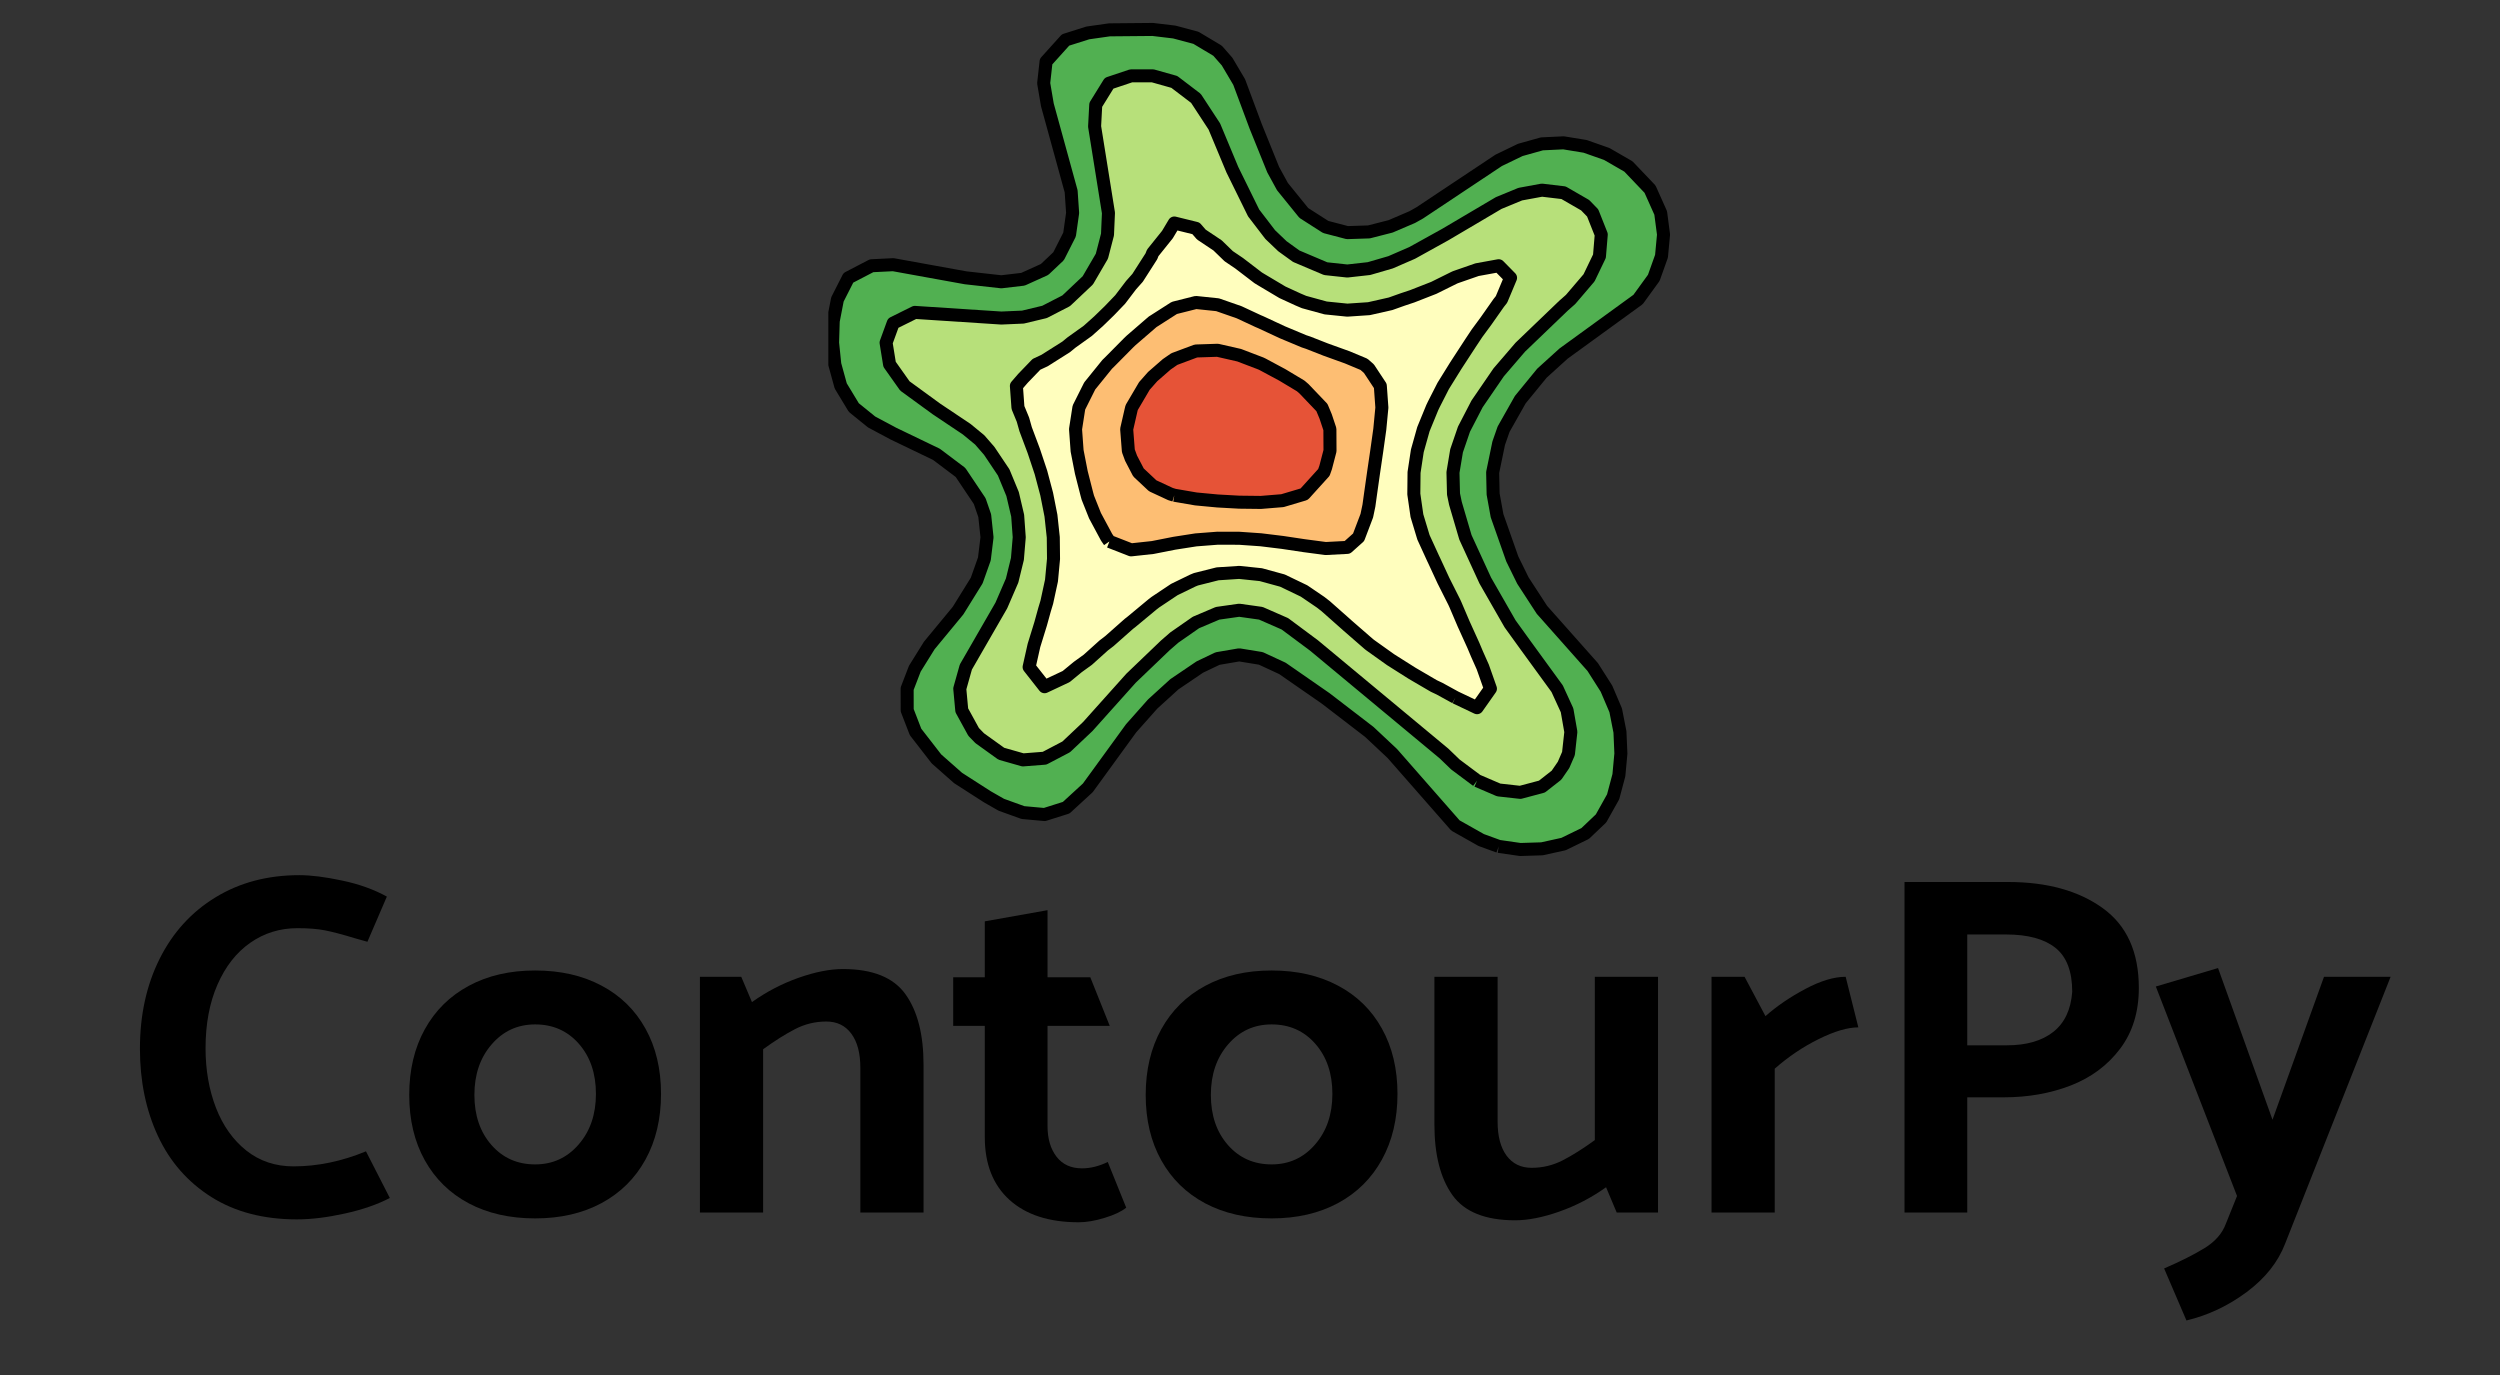 <?xml version="1.0" encoding="utf-8" standalone="no"?>
<!DOCTYPE svg PUBLIC "-//W3C//DTD SVG 1.1//EN"
  "http://www.w3.org/Graphics/SVG/1.1/DTD/svg11.dtd">
<!-- Created with matplotlib (https://matplotlib.org/) -->
<svg height="79.2pt" version="1.1" viewBox="0 0 144 79.2" width="144pt" xmlns="http://www.w3.org/2000/svg" xmlns:xlink="http://www.w3.org/1999/xlink">
 <rect x="0" y="0" width="144" height="79.2" fill="#333333" stroke="none"/>
 <defs>
  <style type="text/css">*{stroke-linecap:butt;stroke-linejoin:round;}</style>
 </defs>
 <g id="figure_1">
  <g id="patch_1">
   <path d="M 0 79.2 
L 144 79.2 
L 144 0 
L 0 0 
z
" style="fill:none;"/>
  </g>
  <g id="axes_1">
   <g id="PathCollection_1">
    <path clip-path="url(#pcf7bb5934c)" d="M 86.324 48.752 
L 87.569 48.931 
L 88.815 48.892 
L 90.06 48.617 
L 90.581 48.386 
L 91.306 48.01 
L 92.22 47.141 
L 92.551 46.63 
L 92.917 45.895 
L 93.248 44.65 
L 93.363 43.404 
L 93.309 42.159 
L 93.064 40.913 
L 92.551 39.713 
L 92.533 39.668 
L 91.741 38.422 
L 91.306 37.952 
L 90.64 37.177 
L 90.06 36.591 
L 89.487 35.931 
L 88.815 35.126 
L 88.496 34.686 
L 87.719 33.44 
L 87.569 33.152 
L 87.107 32.194 
L 86.611 30.949 
L 86.324 30.008 
L 86.23 29.703 
L 86.004 28.458 
L 85.977 27.212 
L 86.175 25.967 
L 86.324 25.532 
L 86.607 24.721 
L 87.258 23.476 
L 87.569 23.019 
L 88.157 22.23 
L 88.815 21.496 
L 89.352 20.985 
L 90.06 20.367 
L 90.928 19.739 
L 91.306 19.453 
L 92.551 18.631 
L 92.785 18.494 
L 93.797 17.706 
L 94.356 17.248 
L 95.042 16.32 
L 95.259 16.002 
L 95.703 14.757 
L 95.819 13.511 
L 95.656 12.266 
L 95.135 11.02 
L 95.042 10.895 
L 94.048 9.775 
L 93.797 9.589 
L 92.551 8.87 
L 91.605 8.529 
L 91.306 8.431 
L 90.06 8.227 
L 88.815 8.286 
L 87.98 8.529 
L 87.569 8.635 
L 86.324 9.236 
L 85.539 9.775 
L 85.078 10.062 
L 83.833 10.955 
L 83.743 11.02 
L 82.587 11.789 
L 81.77 12.266 
L 81.342 12.506 
L 80.096 13.039 
L 78.85 13.358 
L 77.605 13.399 
L 76.359 13.073 
L 75.114 12.28 
L 75.099 12.266 
L 74.048 11.02 
L 73.868 10.746 
L 73.337 9.775 
L 72.795 8.529 
L 72.623 8.065 
L 72.33 7.284 
L 71.888 6.038 
L 71.406 4.793 
L 71.377 4.726 
L 70.68 3.547 
L 70.132 2.922 
L 69.154 2.302 
L 68.886 2.177 
L 67.641 1.845 
L 66.395 1.696 
L 65.15 1.659 
L 63.904 1.719 
L 62.658 1.896 
L 61.413 2.282 
L 61.376 2.302 
L 60.254 3.547 
L 60.167 4.187 
L 60.116 4.793 
L 60.167 5.083 
L 60.328 6.038 
L 60.688 7.284 
L 61.079 8.529 
L 61.413 9.699 
L 61.435 9.775 
L 61.698 11.02 
L 61.783 12.266 
L 61.607 13.511 
L 61.413 13.977 
L 60.976 14.757 
L 60.167 15.522 
L 59.148 16.002 
L 58.922 16.085 
L 57.676 16.231 
L 56.431 16.148 
L 55.623 16.002 
L 55.185 15.928 
L 53.94 15.662 
L 52.694 15.409 
L 51.449 15.246 
L 50.203 15.307 
L 48.958 15.906 
L 48.867 16.002 
L 48.235 17.248 
L 47.994 18.494 
L 47.956 19.739 
L 48.084 20.985 
L 48.426 22.23 
L 48.958 23.18 
L 49.18 23.476 
L 50.203 24.305 
L 50.907 24.721 
L 51.449 24.971 
L 52.694 25.527 
L 53.553 25.967 
L 53.94 26.17 
L 55.185 27.074 
L 55.324 27.212 
L 56.255 28.458 
L 56.431 28.863 
L 56.72 29.703 
L 56.852 30.949 
L 56.7 32.194 
L 56.431 32.998 
L 56.258 33.44 
L 55.525 34.686 
L 55.185 35.17 
L 54.554 35.931 
L 53.94 36.723 
L 53.528 37.177 
L 52.725 38.422 
L 52.694 38.516 
L 52.251 39.668 
L 52.254 40.913 
L 52.694 42.045 
L 52.735 42.159 
L 53.62 43.404 
L 53.94 43.713 
L 54.979 44.65 
L 55.185 44.812 
L 56.431 45.665 
L 56.872 45.895 
L 57.676 46.355 
L 58.922 46.804 
L 60.167 46.917 
L 61.413 46.523 
L 62.094 45.895 
L 62.658 45.381 
L 63.164 44.65 
L 63.904 43.656 
L 64.063 43.404 
L 64.979 42.159 
L 65.15 41.952 
L 66.052 40.913 
L 66.395 40.55 
L 67.36 39.668 
L 67.641 39.416 
L 68.886 38.526 
L 69.108 38.422 
L 70.132 37.933 
L 71.377 37.72 
L 72.623 37.923 
L 73.697 38.422 
L 73.868 38.5 
L 75.114 39.32 
L 75.574 39.668 
L 76.359 40.228 
L 77.278 40.913 
L 77.605 41.159 
L 78.85 42.14 
L 78.873 42.159 
L 80.096 43.304 
L 80.199 43.404 
L 81.285 44.65 
L 81.342 44.729 
L 82.283 45.895 
L 82.587 46.304 
L 83.424 47.141 
L 83.833 47.548 
L 85.078 48.306 
L 85.319 48.386 
z
M 84.647 44.65 
L 83.833 44.036 
L 83.177 43.404 
L 82.587 42.866 
L 81.857 42.159 
L 81.342 41.715 
L 80.384 40.913 
L 80.096 40.693 
L 78.85 39.75 
L 78.743 39.668 
L 77.605 38.776 
L 77.162 38.422 
L 76.359 37.733 
L 75.684 37.177 
L 75.114 36.694 
L 74.009 35.931 
L 73.868 35.84 
L 72.623 35.324 
L 71.377 35.149 
L 70.132 35.326 
L 68.886 35.855 
L 68.769 35.931 
L 67.641 36.722 
L 67.118 37.177 
L 66.395 37.819 
L 65.782 38.422 
L 65.15 39.063 
L 64.578 39.668 
L 63.904 40.43 
L 63.46 40.913 
L 62.658 41.845 
L 62.328 42.159 
L 61.413 43.02 
L 60.703 43.404 
L 60.167 43.673 
L 58.922 43.77 
L 57.676 43.415 
L 57.658 43.404 
L 56.431 42.52 
L 56.081 42.159 
L 55.398 40.913 
L 55.283 39.668 
L 55.633 38.422 
L 56.292 37.177 
L 56.431 36.97 
L 57.08 35.931 
L 57.676 34.877 
L 57.777 34.686 
L 58.298 33.44 
L 58.603 32.194 
L 58.708 30.949 
L 58.618 29.703 
L 58.326 28.458 
L 57.812 27.212 
L 57.676 26.965 
L 56.978 25.967 
L 56.431 25.338 
L 55.681 24.721 
L 55.185 24.32 
L 53.94 23.556 
L 53.796 23.476 
L 52.694 22.684 
L 52.12 22.23 
L 51.449 21.33 
L 51.239 20.985 
L 51.038 19.739 
L 51.449 18.612 
L 51.537 18.494 
L 52.694 17.994 
L 53.94 17.936 
L 55.185 18.063 
L 56.431 18.223 
L 57.676 18.319 
L 58.922 18.265 
L 60.167 17.966 
L 61.413 17.324 
L 61.511 17.248 
L 62.658 16.148 
L 62.778 16.002 
L 63.469 14.757 
L 63.792 13.511 
L 63.847 12.266 
L 63.725 11.02 
L 63.5 9.775 
L 63.241 8.529 
L 63.049 7.284 
L 63.115 6.038 
L 63.885 4.793 
L 63.904 4.779 
L 65.15 4.369 
L 66.395 4.367 
L 67.641 4.718 
L 67.765 4.793 
L 68.886 5.666 
L 69.18 6.038 
L 69.945 7.284 
L 70.132 7.646 
L 70.49 8.529 
L 70.984 9.775 
L 71.377 10.641 
L 71.54 11.02 
L 72.209 12.266 
L 72.623 12.836 
L 73.163 13.511 
L 73.868 14.184 
L 74.662 14.757 
L 75.114 15.025 
L 76.359 15.476 
L 77.605 15.61 
L 78.85 15.471 
L 80.096 15.109 
L 80.895 14.757 
L 81.342 14.567 
L 82.587 13.911 
L 83.247 13.511 
L 83.833 13.158 
L 85.078 12.382 
L 85.287 12.266 
L 86.324 11.695 
L 87.569 11.182 
L 88.438 11.02 
L 88.815 10.953 
L 89.486 11.02 
L 90.06 11.101 
L 91.306 11.82 
L 91.738 12.266 
L 92.232 13.511 
L 92.129 14.757 
L 91.53 16.002 
L 91.306 16.264 
L 90.466 17.248 
L 90.06 17.607 
L 89.133 18.494 
L 88.815 18.769 
L 87.826 19.739 
L 87.569 19.998 
L 86.692 20.985 
L 86.324 21.448 
L 85.736 22.23 
L 85.078 23.267 
L 84.948 23.476 
L 84.325 24.721 
L 83.898 25.967 
L 83.833 26.357 
L 83.691 27.212 
L 83.722 28.458 
L 83.833 28.993 
L 83.979 29.703 
L 84.408 30.949 
L 84.953 32.194 
L 85.078 32.446 
L 85.552 33.44 
L 86.218 34.686 
L 86.324 34.866 
L 86.98 35.931 
L 87.569 36.772 
L 87.879 37.177 
L 88.815 38.379 
L 88.85 38.422 
L 89.692 39.668 
L 90.06 40.455 
L 90.263 40.913 
L 90.481 42.159 
L 90.344 43.404 
L 90.06 44.06 
L 89.655 44.65 
L 88.815 45.308 
L 87.569 45.64 
L 86.324 45.501 
L 85.078 44.966 
z
" style="fill:#51b051;"/>
   </g>
   <g id="PathCollection_2">
    <path clip-path="url(#pcf7bb5934c)" d="M 85.078 44.966 
L 86.324 45.501 
L 87.569 45.64 
L 88.815 45.308 
L 89.655 44.65 
L 90.06 44.06 
L 90.344 43.404 
L 90.481 42.159 
L 90.263 40.913 
L 90.06 40.455 
L 89.692 39.668 
L 88.85 38.422 
L 88.815 38.379 
L 87.879 37.177 
L 87.569 36.772 
L 86.98 35.931 
L 86.324 34.866 
L 86.218 34.686 
L 85.552 33.44 
L 85.078 32.446 
L 84.953 32.194 
L 84.408 30.949 
L 83.979 29.703 
L 83.833 28.993 
L 83.722 28.458 
L 83.691 27.212 
L 83.833 26.357 
L 83.898 25.967 
L 84.325 24.721 
L 84.948 23.476 
L 85.078 23.267 
L 85.736 22.23 
L 86.324 21.448 
L 86.692 20.985 
L 87.569 19.998 
L 87.826 19.739 
L 88.815 18.769 
L 89.133 18.494 
L 90.06 17.607 
L 90.466 17.248 
L 91.306 16.264 
L 91.53 16.002 
L 92.129 14.757 
L 92.232 13.511 
L 91.738 12.266 
L 91.306 11.82 
L 90.06 11.101 
L 89.486 11.02 
L 88.815 10.953 
L 88.438 11.02 
L 87.569 11.182 
L 86.324 11.695 
L 85.287 12.266 
L 85.078 12.382 
L 83.833 13.158 
L 83.247 13.511 
L 82.587 13.911 
L 81.342 14.567 
L 80.895 14.757 
L 80.096 15.109 
L 78.85 15.471 
L 77.605 15.61 
L 76.359 15.476 
L 75.114 15.025 
L 74.662 14.757 
L 73.868 14.184 
L 73.163 13.511 
L 72.623 12.836 
L 72.209 12.266 
L 71.54 11.02 
L 71.377 10.641 
L 70.984 9.775 
L 70.49 8.529 
L 70.132 7.646 
L 69.945 7.284 
L 69.18 6.038 
L 68.886 5.666 
L 67.765 4.793 
L 67.641 4.718 
L 66.395 4.367 
L 65.15 4.369 
L 63.904 4.779 
L 63.885 4.793 
L 63.115 6.038 
L 63.049 7.284 
L 63.241 8.529 
L 63.5 9.775 
L 63.725 11.02 
L 63.847 12.266 
L 63.792 13.511 
L 63.469 14.757 
L 62.778 16.002 
L 62.658 16.148 
L 61.511 17.248 
L 61.413 17.324 
L 60.167 17.966 
L 58.922 18.265 
L 57.676 18.319 
L 56.431 18.223 
L 55.185 18.063 
L 53.94 17.936 
L 52.694 17.994 
L 51.537 18.494 
L 51.449 18.612 
L 51.038 19.739 
L 51.239 20.985 
L 51.449 21.33 
L 52.12 22.23 
L 52.694 22.684 
L 53.796 23.476 
L 53.94 23.556 
L 55.185 24.32 
L 55.681 24.721 
L 56.431 25.338 
L 56.978 25.967 
L 57.676 26.965 
L 57.812 27.212 
L 58.326 28.458 
L 58.618 29.703 
L 58.708 30.949 
L 58.603 32.194 
L 58.298 33.44 
L 57.777 34.686 
L 57.676 34.877 
L 57.08 35.931 
L 56.431 36.97 
L 56.292 37.177 
L 55.633 38.422 
L 55.283 39.668 
L 55.398 40.913 
L 56.081 42.159 
L 56.431 42.52 
L 57.658 43.404 
L 57.676 43.415 
L 58.922 43.77 
L 60.167 43.673 
L 60.703 43.404 
L 61.413 43.02 
L 62.328 42.159 
L 62.658 41.845 
L 63.46 40.913 
L 63.904 40.43 
L 64.578 39.668 
L 65.15 39.063 
L 65.782 38.422 
L 66.395 37.819 
L 67.118 37.177 
L 67.641 36.722 
L 68.769 35.931 
L 68.886 35.855 
L 70.132 35.326 
L 71.377 35.149 
L 72.623 35.324 
L 73.868 35.84 
L 74.009 35.931 
L 75.114 36.694 
L 75.684 37.177 
L 76.359 37.733 
L 77.162 38.422 
L 77.605 38.776 
L 78.743 39.668 
L 78.85 39.75 
L 80.096 40.693 
L 80.384 40.913 
L 81.342 41.715 
L 81.857 42.159 
L 82.587 42.866 
L 83.177 43.404 
L 83.833 44.036 
L 84.647 44.65 
z
M 82.917 39.668 
L 82.587 39.512 
L 81.342 38.784 
L 80.769 38.422 
L 80.096 37.996 
L 78.947 37.177 
L 78.85 37.103 
L 77.605 36.02 
L 77.506 35.931 
L 76.359 34.915 
L 76.064 34.686 
L 75.114 34.04 
L 73.868 33.441 
L 73.864 33.44 
L 72.623 33.1 
L 71.377 32.97 
L 70.132 33.052 
L 68.886 33.366 
L 68.705 33.44 
L 67.641 33.957 
L 66.549 34.686 
L 66.395 34.804 
L 65.15 35.837 
L 65.027 35.931 
L 63.904 36.925 
L 63.575 37.177 
L 62.658 38.002 
L 62.077 38.422 
L 61.413 38.969 
L 60.167 39.555 
L 59.277 38.422 
L 59.556 37.177 
L 59.941 35.931 
L 60.167 35.113 
L 60.296 34.686 
L 60.566 33.44 
L 60.683 32.194 
L 60.669 30.949 
L 60.535 29.703 
L 60.289 28.458 
L 60.167 28 
L 59.958 27.212 
L 59.543 25.967 
L 59.076 24.721 
L 58.922 24.175 
L 58.634 23.476 
L 58.544 22.23 
L 58.922 21.793 
L 59.7 20.985 
L 60.167 20.767 
L 61.413 19.979 
L 61.704 19.739 
L 62.658 19.056 
L 63.286 18.494 
L 63.904 17.894 
L 64.524 17.248 
L 65.15 16.424 
L 65.526 16.002 
L 66.323 14.757 
L 66.395 14.569 
L 67.244 13.511 
L 67.641 12.845 
L 68.886 13.152 
L 69.198 13.511 
L 70.132 14.135 
L 70.774 14.757 
L 71.377 15.165 
L 72.471 16.002 
L 72.623 16.095 
L 73.868 16.836 
L 74.764 17.248 
L 75.114 17.397 
L 76.359 17.738 
L 77.605 17.864 
L 78.85 17.78 
L 80.096 17.498 
L 80.798 17.248 
L 81.342 17.067 
L 82.587 16.58 
L 83.753 16.002 
L 83.833 15.966 
L 85.078 15.533 
L 86.324 15.306 
L 87.008 16.002 
L 86.486 17.248 
L 86.324 17.453 
L 85.593 18.494 
L 85.078 19.193 
L 84.715 19.739 
L 83.903 20.985 
L 83.833 21.094 
L 83.128 22.23 
L 82.587 23.292 
L 82.499 23.476 
L 81.988 24.721 
L 81.638 25.967 
L 81.449 27.212 
L 81.436 28.458 
L 81.615 29.703 
L 81.991 30.949 
L 82.561 32.194 
L 82.587 32.245 
L 83.14 33.44 
L 83.767 34.686 
L 83.833 34.831 
L 84.302 35.931 
L 84.867 37.177 
L 85.078 37.678 
L 85.409 38.422 
L 85.849 39.668 
L 85.078 40.763 
L 83.833 40.171 
z
" style="fill:#b7e07a;"/>
   </g>
   <g id="PathCollection_3">
    <path clip-path="url(#pcf7bb5934c)" d="M 83.833 40.171 
L 85.078 40.763 
L 85.849 39.668 
L 85.409 38.422 
L 85.078 37.678 
L 84.867 37.177 
L 84.302 35.931 
L 83.833 34.831 
L 83.767 34.686 
L 83.14 33.44 
L 82.587 32.245 
L 82.561 32.194 
L 81.991 30.949 
L 81.615 29.703 
L 81.436 28.458 
L 81.449 27.212 
L 81.638 25.967 
L 81.988 24.721 
L 82.499 23.476 
L 82.587 23.292 
L 83.128 22.23 
L 83.833 21.094 
L 83.903 20.985 
L 84.715 19.739 
L 85.078 19.193 
L 85.593 18.494 
L 86.324 17.453 
L 86.486 17.248 
L 87.008 16.002 
L 86.324 15.306 
L 85.078 15.533 
L 83.833 15.966 
L 83.753 16.002 
L 82.587 16.58 
L 81.342 17.067 
L 80.798 17.248 
L 80.096 17.498 
L 78.85 17.78 
L 77.605 17.864 
L 76.359 17.738 
L 75.114 17.397 
L 74.764 17.248 
L 73.868 16.836 
L 72.623 16.095 
L 72.471 16.002 
L 71.377 15.165 
L 70.774 14.757 
L 70.132 14.135 
L 69.198 13.511 
L 68.886 13.152 
L 67.641 12.845 
L 67.244 13.511 
L 66.395 14.569 
L 66.323 14.757 
L 65.526 16.002 
L 65.15 16.424 
L 64.524 17.248 
L 63.904 17.894 
L 63.286 18.494 
L 62.658 19.056 
L 61.704 19.739 
L 61.413 19.979 
L 60.167 20.767 
L 59.7 20.985 
L 58.922 21.793 
L 58.544 22.23 
L 58.634 23.476 
L 58.922 24.175 
L 59.076 24.721 
L 59.543 25.967 
L 59.958 27.212 
L 60.167 28 
L 60.289 28.458 
L 60.535 29.703 
L 60.669 30.949 
L 60.683 32.194 
L 60.566 33.44 
L 60.296 34.686 
L 60.167 35.113 
L 59.941 35.931 
L 59.556 37.177 
L 59.277 38.422 
L 60.167 39.555 
L 61.413 38.969 
L 62.077 38.422 
L 62.658 38.002 
L 63.575 37.177 
L 63.904 36.925 
L 65.027 35.931 
L 65.15 35.837 
L 66.395 34.804 
L 66.549 34.686 
L 67.641 33.957 
L 68.705 33.44 
L 68.886 33.366 
L 70.132 33.052 
L 71.377 32.97 
L 72.623 33.1 
L 73.864 33.44 
L 73.868 33.441 
L 75.114 34.04 
L 76.064 34.686 
L 76.359 34.915 
L 77.506 35.931 
L 77.605 36.02 
L 78.85 37.103 
L 78.947 37.177 
L 80.096 37.996 
L 80.769 38.422 
L 81.342 38.784 
L 82.587 39.512 
L 82.917 39.668 
z
M 63.741 30.949 
L 63.072 29.703 
L 62.658 28.664 
L 62.602 28.458 
L 62.284 27.212 
L 62.041 25.967 
L 61.951 24.721 
L 62.144 23.476 
L 62.658 22.449 
L 62.768 22.23 
L 63.775 20.985 
L 63.904 20.86 
L 65.014 19.739 
L 65.15 19.609 
L 66.395 18.533 
L 66.459 18.494 
L 67.641 17.737 
L 68.886 17.423 
L 70.132 17.553 
L 71.377 17.987 
L 72.465 18.494 
L 72.623 18.561 
L 73.868 19.14 
L 75.114 19.661 
L 75.35 19.739 
L 76.359 20.135 
L 77.605 20.584 
L 78.565 20.985 
L 78.85 21.235 
L 79.507 22.23 
L 79.596 23.476 
L 79.477 24.721 
L 79.302 25.967 
L 79.119 27.212 
L 78.942 28.458 
L 78.85 29.122 
L 78.728 29.703 
L 78.255 30.949 
L 77.605 31.53 
L 76.359 31.595 
L 75.114 31.43 
L 73.868 31.243 
L 72.623 31.091 
L 71.377 31.004 
L 70.132 31.001 
L 68.886 31.097 
L 67.641 31.291 
L 66.395 31.537 
L 65.15 31.672 
L 63.904 31.186 
z
" style="fill:#fffebe;"/>
   </g>
   <g id="PathCollection_4">
    <path clip-path="url(#pcf7bb5934c)" d="M 63.904 31.186 
L 65.15 31.672 
L 66.395 31.537 
L 67.641 31.291 
L 68.886 31.097 
L 70.132 31.001 
L 71.377 31.004 
L 72.623 31.091 
L 73.868 31.243 
L 75.114 31.43 
L 76.359 31.595 
L 77.605 31.53 
L 78.255 30.949 
L 78.728 29.703 
L 78.85 29.122 
L 78.942 28.458 
L 79.119 27.212 
L 79.302 25.967 
L 79.477 24.721 
L 79.596 23.476 
L 79.507 22.23 
L 78.85 21.235 
L 78.565 20.985 
L 77.605 20.584 
L 76.359 20.135 
L 75.35 19.739 
L 75.114 19.661 
L 73.868 19.14 
L 72.623 18.561 
L 72.465 18.494 
L 71.377 17.987 
L 70.132 17.553 
L 68.886 17.423 
L 67.641 17.737 
L 66.459 18.494 
L 66.395 18.533 
L 65.15 19.609 
L 65.014 19.739 
L 63.904 20.86 
L 63.775 20.985 
L 62.768 22.23 
L 62.658 22.449 
L 62.144 23.476 
L 61.951 24.721 
L 62.041 25.967 
L 62.284 27.212 
L 62.602 28.458 
L 62.658 28.664 
L 63.072 29.703 
L 63.741 30.949 
z
M 67.422 28.458 
L 66.395 27.981 
L 65.576 27.212 
L 65.15 26.394 
L 64.993 25.967 
L 64.897 24.721 
L 65.15 23.614 
L 65.184 23.476 
L 65.917 22.23 
L 66.395 21.69 
L 67.203 20.985 
L 67.641 20.682 
L 68.886 20.217 
L 70.132 20.176 
L 71.377 20.46 
L 72.623 20.936 
L 72.727 20.985 
L 73.868 21.598 
L 74.921 22.23 
L 75.114 22.397 
L 76.144 23.476 
L 76.359 23.991 
L 76.602 24.721 
L 76.608 25.967 
L 76.359 26.922 
L 76.256 27.212 
L 75.128 28.458 
L 75.114 28.467 
L 73.868 28.838 
L 72.623 28.94 
L 71.377 28.925 
L 70.132 28.856 
L 68.886 28.739 
L 67.641 28.525 
z
" style="fill:#fdbe73;"/>
   </g>
   <g id="PathCollection_5">
    <path clip-path="url(#pcf7bb5934c)" d="M 67.641 28.525 
L 68.886 28.739 
L 70.132 28.856 
L 71.377 28.925 
L 72.623 28.94 
L 73.868 28.838 
L 75.114 28.467 
L 75.128 28.458 
L 76.256 27.212 
L 76.359 26.922 
L 76.608 25.967 
L 76.602 24.721 
L 76.359 23.991 
L 76.144 23.476 
L 75.114 22.397 
L 74.921 22.23 
L 73.868 21.598 
L 72.727 20.985 
L 72.623 20.936 
L 71.377 20.46 
L 70.132 20.176 
L 68.886 20.217 
L 67.641 20.682 
L 67.203 20.985 
L 66.395 21.69 
L 65.917 22.23 
L 65.184 23.476 
L 65.15 23.614 
L 64.897 24.721 
L 64.993 25.967 
L 65.15 26.394 
L 65.576 27.212 
L 66.395 27.981 
L 67.422 28.458 
z
" style="fill:#e65337;"/>
   </g>
   <g id="LineCollection_1">
    <path clip-path="url(#pcf7bb5934c)" d="M 86.324 48.752 
L 87.569 48.931 
L 88.815 48.892 
L 90.06 48.617 
L 91.306 48.01 
L 92.22 47.141 
L 92.917 45.895 
L 93.248 44.65 
L 93.363 43.404 
L 93.309 42.159 
L 93.064 40.913 
L 92.533 39.668 
L 91.741 38.422 
L 88.815 35.126 
L 87.719 33.44 
L 87.107 32.194 
L 86.23 29.703 
L 86.004 28.458 
L 85.977 27.212 
L 86.324 25.532 
L 86.607 24.721 
L 87.569 23.019 
L 88.815 21.496 
L 90.06 20.367 
L 94.356 17.248 
L 95.259 16.002 
L 95.703 14.757 
L 95.819 13.511 
L 95.656 12.266 
L 95.042 10.895 
L 93.797 9.589 
L 92.551 8.87 
L 91.306 8.431 
L 90.06 8.227 
L 88.815 8.286 
L 87.569 8.635 
L 86.324 9.236 
L 81.77 12.266 
L 81.342 12.506 
L 80.096 13.039 
L 78.85 13.358 
L 77.605 13.399 
L 76.359 13.073 
L 75.099 12.266 
L 73.868 10.746 
L 73.337 9.775 
L 72.33 7.284 
L 71.377 4.726 
L 70.68 3.547 
L 70.132 2.922 
L 68.886 2.177 
L 67.641 1.845 
L 66.395 1.696 
L 63.904 1.719 
L 62.658 1.896 
L 61.376 2.302 
L 60.254 3.547 
L 60.116 4.793 
L 60.328 6.038 
L 61.698 11.02 
L 61.783 12.266 
L 61.607 13.511 
L 60.976 14.757 
L 60.167 15.522 
L 58.922 16.085 
L 57.676 16.231 
L 55.623 16.002 
L 51.449 15.246 
L 50.203 15.307 
L 48.867 16.002 
L 48.235 17.248 
L 47.994 18.494 
L 47.956 19.739 
L 48.084 20.985 
L 48.426 22.23 
L 49.18 23.476 
L 50.203 24.305 
L 51.449 24.971 
L 53.94 26.17 
L 55.324 27.212 
L 56.431 28.863 
L 56.72 29.703 
L 56.852 30.949 
L 56.7 32.194 
L 56.258 33.44 
L 55.185 35.17 
L 53.528 37.177 
L 52.694 38.516 
L 52.251 39.668 
L 52.254 40.913 
L 52.735 42.159 
L 53.94 43.713 
L 55.185 44.812 
L 56.872 45.895 
L 57.676 46.355 
L 58.922 46.804 
L 60.167 46.917 
L 61.413 46.523 
L 62.658 45.381 
L 65.15 41.952 
L 66.395 40.55 
L 67.641 39.416 
L 69.108 38.422 
L 70.132 37.933 
L 71.377 37.72 
L 72.623 37.923 
L 73.868 38.5 
L 76.359 40.228 
L 78.873 42.159 
L 80.199 43.404 
L 83.833 47.548 
L 85.319 48.386 
L 86.324 48.752 
L 86.324 48.752 
" style="fill:none;stroke:#000000;stroke-width:0.75;"/>
   </g>
   <g id="LineCollection_2">
    <path clip-path="url(#pcf7bb5934c)" d="M 85.078 44.966 
L 86.324 45.501 
L 87.569 45.64 
L 88.815 45.308 
L 89.655 44.65 
L 90.06 44.06 
L 90.344 43.404 
L 90.481 42.159 
L 90.263 40.913 
L 89.692 39.668 
L 87.879 37.177 
L 86.98 35.931 
L 85.552 33.44 
L 84.408 30.949 
L 83.833 28.993 
L 83.722 28.458 
L 83.691 27.212 
L 83.898 25.967 
L 84.325 24.721 
L 85.078 23.267 
L 86.324 21.448 
L 87.569 19.998 
L 90.06 17.607 
L 90.466 17.248 
L 91.53 16.002 
L 92.129 14.757 
L 92.232 13.511 
L 91.738 12.266 
L 91.306 11.82 
L 90.06 11.101 
L 88.815 10.953 
L 87.569 11.182 
L 86.324 11.695 
L 83.247 13.511 
L 81.342 14.567 
L 80.096 15.109 
L 78.85 15.471 
L 77.605 15.61 
L 76.359 15.476 
L 74.662 14.757 
L 73.868 14.184 
L 73.163 13.511 
L 72.209 12.266 
L 70.984 9.775 
L 69.945 7.284 
L 68.886 5.666 
L 67.641 4.718 
L 66.395 4.367 
L 65.15 4.369 
L 63.885 4.793 
L 63.115 6.038 
L 63.049 7.284 
L 63.847 12.266 
L 63.792 13.511 
L 63.469 14.757 
L 62.658 16.148 
L 61.413 17.324 
L 60.167 17.966 
L 58.922 18.265 
L 57.676 18.319 
L 52.694 17.994 
L 51.449 18.612 
L 51.038 19.739 
L 51.239 20.985 
L 52.12 22.23 
L 53.94 23.556 
L 55.681 24.721 
L 56.431 25.338 
L 56.978 25.967 
L 57.812 27.212 
L 58.326 28.458 
L 58.618 29.703 
L 58.708 30.949 
L 58.603 32.194 
L 58.298 33.44 
L 57.676 34.877 
L 55.633 38.422 
L 55.283 39.668 
L 55.398 40.913 
L 56.081 42.159 
L 56.431 42.52 
L 57.676 43.415 
L 58.922 43.77 
L 60.167 43.673 
L 61.413 43.02 
L 62.658 41.845 
L 65.15 39.063 
L 67.118 37.177 
L 67.641 36.722 
L 68.886 35.855 
L 70.132 35.326 
L 71.377 35.149 
L 72.623 35.324 
L 74.009 35.931 
L 75.684 37.177 
L 83.177 43.404 
L 83.833 44.036 
L 85.078 44.966 
L 85.078 44.966 
" style="fill:none;stroke:#000000;stroke-width:0.75;"/>
   </g>
   <g id="LineCollection_3">
    <path clip-path="url(#pcf7bb5934c)" d="M 83.833 40.171 
L 85.078 40.763 
L 85.849 39.668 
L 85.409 38.422 
L 85.078 37.678 
L 84.867 37.177 
L 84.302 35.931 
L 83.833 34.831 
L 83.767 34.686 
L 83.14 33.44 
L 82.587 32.245 
L 82.561 32.194 
L 81.991 30.949 
L 81.615 29.703 
L 81.436 28.458 
L 81.449 27.212 
L 81.638 25.967 
L 81.988 24.721 
L 82.499 23.476 
L 82.587 23.292 
L 83.128 22.23 
L 83.833 21.094 
L 83.903 20.985 
L 84.715 19.739 
L 85.078 19.193 
L 85.593 18.494 
L 86.324 17.453 
L 86.486 17.248 
L 87.008 16.002 
L 86.324 15.306 
L 85.078 15.533 
L 83.833 15.966 
L 83.753 16.002 
L 82.587 16.58 
L 81.342 17.067 
L 80.798 17.248 
L 80.096 17.498 
L 78.85 17.78 
L 77.605 17.864 
L 76.359 17.738 
L 75.114 17.397 
L 74.764 17.248 
L 73.868 16.836 
L 72.623 16.095 
L 72.471 16.002 
L 71.377 15.165 
L 70.774 14.757 
L 70.132 14.135 
L 69.198 13.511 
L 68.886 13.152 
L 67.641 12.845 
L 67.244 13.511 
L 66.395 14.569 
L 66.323 14.757 
L 65.526 16.002 
L 65.15 16.424 
L 64.524 17.248 
L 63.904 17.894 
L 63.286 18.494 
L 62.658 19.056 
L 61.704 19.739 
L 61.413 19.979 
L 60.167 20.767 
L 59.7 20.985 
L 58.922 21.793 
L 58.544 22.23 
L 58.634 23.476 
L 58.922 24.175 
L 59.076 24.721 
L 59.543 25.967 
L 59.958 27.212 
L 60.167 28 
L 60.289 28.458 
L 60.535 29.703 
L 60.669 30.949 
L 60.683 32.194 
L 60.566 33.44 
L 60.296 34.686 
L 60.167 35.113 
L 59.941 35.931 
L 59.556 37.177 
L 59.277 38.422 
L 60.167 39.555 
L 61.413 38.969 
L 62.077 38.422 
L 62.658 38.002 
L 63.575 37.177 
L 63.904 36.925 
L 65.027 35.931 
L 65.15 35.837 
L 66.395 34.804 
L 66.549 34.686 
L 67.641 33.957 
L 68.705 33.44 
L 68.886 33.366 
L 70.132 33.052 
L 71.377 32.97 
L 72.623 33.1 
L 73.864 33.44 
L 73.868 33.441 
L 75.114 34.04 
L 76.064 34.686 
L 76.359 34.915 
L 77.506 35.931 
L 77.605 36.02 
L 78.85 37.103 
L 78.947 37.177 
L 80.096 37.996 
L 80.769 38.422 
L 81.342 38.784 
L 82.587 39.512 
L 82.917 39.668 
L 83.833 40.171 
" style="fill:none;stroke:#000000;stroke-width:0.75;"/>
   </g>
   <g id="LineCollection_4">
    <path clip-path="url(#pcf7bb5934c)" d="M 63.904 31.186 
L 65.15 31.672 
L 66.395 31.537 
L 67.641 31.291 
L 68.886 31.097 
L 70.132 31.001 
L 71.377 31.004 
L 72.623 31.091 
L 73.868 31.243 
L 75.114 31.43 
L 76.359 31.595 
L 77.605 31.53 
L 78.255 30.949 
L 78.728 29.703 
L 78.85 29.122 
L 78.942 28.458 
L 79.119 27.212 
L 79.302 25.967 
L 79.477 24.721 
L 79.596 23.476 
L 79.507 22.23 
L 78.85 21.235 
L 78.565 20.985 
L 77.605 20.584 
L 76.359 20.135 
L 75.35 19.739 
L 75.114 19.661 
L 73.868 19.14 
L 72.623 18.561 
L 72.465 18.494 
L 71.377 17.987 
L 70.132 17.553 
L 68.886 17.423 
L 67.641 17.737 
L 66.459 18.494 
L 66.395 18.533 
L 65.15 19.609 
L 65.014 19.739 
L 63.904 20.86 
L 63.775 20.985 
L 62.768 22.23 
L 62.658 22.449 
L 62.144 23.476 
L 61.951 24.721 
L 62.041 25.967 
L 62.284 27.212 
L 62.602 28.458 
L 62.658 28.664 
L 63.072 29.703 
L 63.741 30.949 
L 63.904 31.186 
" style="fill:none;stroke:#000000;stroke-width:0.75;"/>
   </g>
   <g id="LineCollection_5">
    <path clip-path="url(#pcf7bb5934c)" d="M 67.641 28.525 
L 68.886 28.739 
L 70.132 28.856 
L 71.377 28.925 
L 72.623 28.94 
L 73.868 28.838 
L 75.114 28.467 
L 75.128 28.458 
L 76.256 27.212 
L 76.359 26.922 
L 76.608 25.967 
L 76.602 24.721 
L 76.359 23.991 
L 76.144 23.476 
L 75.114 22.397 
L 74.921 22.23 
L 73.868 21.598 
L 72.727 20.985 
L 72.623 20.936 
L 71.377 20.46 
L 70.132 20.176 
L 68.886 20.217 
L 67.641 20.682 
L 67.203 20.985 
L 66.395 21.69 
L 65.917 22.23 
L 65.184 23.476 
L 65.15 23.614 
L 64.897 24.721 
L 64.993 25.967 
L 65.15 26.394 
L 65.576 27.212 
L 66.395 27.981 
L 67.422 28.458 
L 67.641 28.525 
" style="fill:none;stroke:#000000;stroke-width:0.75;"/>
   </g>
   <g id="LineCollection_6"/>
   <g id="text_1">
    <!-- ContourPy -->
    <g transform="translate(7.08 69.843)scale(0.28 -0.28)">
     <defs>
      <path d="M 54.297 65 
Q 50.297 67.203 45.094 68.297 
Q 39.906 69.406 36.297 69.406 
Q 26.5 69.406 19.047 64.844 
Q 11.594 60.297 7.547 52.188 
Q 3.5 44.094 3.5 33.703 
Q 3.5 23.703 7.203 15.75 
Q 10.906 7.797 18.203 3.188 
Q 25.5 -1.406 35.797 -1.406 
Q 40.203 -1.406 45.641 -0.203 
Q 51.094 1 54.906 3 
L 50 12.594 
Q 42.5 9.5 35.094 9.5 
Q 29.5 9.5 25.391 12.75 
Q 21.297 16 19.141 21.547 
Q 17 27.094 17 33.797 
Q 17 41.297 19.453 46.891 
Q 21.906 52.5 26.203 55.5 
Q 30.5 58.5 35.906 58.5 
Q 39.297 58.5 41.594 58.047 
Q 43.906 57.594 47.797 56.406 
L 50.297 55.703 
L 54.297 65 
z
" id="Catamaran-Bold-67"/>
      <path d="M 54.297 24.406 
Q 54.297 16.703 51.094 10.891 
Q 47.906 5.094 42.047 1.938 
Q 36.203 -1.203 28.406 -1.203 
Q 20.594 -1.203 14.75 1.891 
Q 8.906 5 5.703 10.75 
Q 2.5 16.5 2.5 24.203 
Q 2.5 31.906 5.703 37.703 
Q 8.906 43.5 14.75 46.641 
Q 20.594 49.797 28.406 49.797 
Q 36.203 49.797 42.047 46.688 
Q 47.906 43.594 51.094 37.844 
Q 54.297 32.094 54.297 24.406 
z
M 28.406 9.906 
Q 33.797 9.906 37.344 14 
Q 40.906 18.094 40.906 24.406 
Q 40.906 30.703 37.406 34.703 
Q 33.906 38.703 28.406 38.703 
Q 23 38.703 19.453 34.594 
Q 15.906 30.5 15.906 24.203 
Q 15.906 17.906 19.406 13.906 
Q 22.906 9.906 28.406 9.906 
z
" id="Catamaran-Bold-111"/>
      <path d="M 18.5 33.594 
Q 22.094 36.203 25.094 37.75 
Q 28.094 39.297 31.5 39.297 
Q 34.797 39.297 36.641 36.797 
Q 38.5 34.297 38.5 29.797 
L 38.5 0 
L 51.5 0 
L 51.5 30.406 
Q 51.5 39.703 47.797 44.891 
Q 44.094 50.094 34.906 50.094 
Q 30.906 50.094 25.797 48.297 
Q 20.703 46.5 16.203 43.297 
L 14 48.5 
L 5.5 48.5 
L 5.5 0 
L 18.5 0 
z
" id="Catamaran-Bold-110"/>
      <path d="M 20.406 48.406 
L 20.406 62.203 
L 7.5 59.906 
L 7.5 48.406 
L 1 48.406 
L 1 38.406 
L 7.5 38.406 
L 7.5 15.5 
Q 7.5 7.203 12.594 2.594 
Q 17.703 -2 26.797 -2 
Q 29.203 -2 32.141 -1.094 
Q 35.094 -0.203 36.594 1 
L 32.797 10.406 
Q 30.094 9.094 27.5 9.094 
Q 24.094 9.094 22.25 11.5 
Q 20.406 13.906 20.406 17.797 
L 20.406 38.406 
L 33.203 38.406 
L 29.203 48.406 
z
" id="Catamaran-Bold-116"/>
      <path d="M 38.094 14.906 
Q 34.5 12.297 31.5 10.75 
Q 28.5 9.203 25.094 9.203 
Q 21.797 9.203 19.938 11.703 
Q 18.094 14.203 18.094 18.703 
L 18.094 48.5 
L 5.094 48.5 
L 5.094 18.094 
Q 5.094 8.797 8.797 3.594 
Q 12.5 -1.594 21.703 -1.594 
Q 25.703 -1.594 30.797 0.203 
Q 35.906 2 40.406 5.203 
L 42.594 0 
L 51.094 0 
L 51.094 48.5 
L 38.094 48.5 
z
" id="Catamaran-Bold-117"/>
      <path d="M 18.5 29.594 
Q 22.703 33.297 27.547 35.688 
Q 32.406 38.094 35.703 38.094 
L 33.094 48.5 
Q 29.5 48.5 24.797 46 
Q 20.094 43.5 16.594 40.406 
L 12.297 48.5 
L 5.5 48.5 
L 5.5 0 
L 18.5 0 
z
" id="Catamaran-Bold-114"/>
      <path d="M 21.406 23.703 
L 28.906 23.703 
Q 36.406 23.703 42.703 26.141 
Q 49 28.594 52.844 33.688 
Q 56.703 38.797 56.703 46.203 
Q 56.703 57.297 49.25 62.641 
Q 41.797 68 29.797 68 
L 8.5 68 
L 8.5 0 
L 21.406 0 
z
M 29.406 57.203 
Q 36.094 57.203 39.547 54.453 
Q 43 51.703 43 45.406 
Q 42.594 39.906 39.094 37.156 
Q 35.594 34.406 29.594 34.406 
L 21.406 34.406 
L 21.406 57.203 
L 29.406 57.203 
z
" id="Catamaran-Bold-80"/>
      <path d="M 15.406 -2.297 
Q 14.297 -5.297 11.047 -7.297 
Q 7.797 -9.297 2.703 -11.5 
L 7.297 -22.203 
Q 14 -20.594 19.703 -16.344 
Q 25.406 -12.094 27.594 -6.406 
L 49.297 48.5 
L 35.594 48.5 
L 25 19.094 
L 13.797 50.297 
L 1 46.5 
L 17.703 3.406 
L 15.406 -2.297 
z
" id="Catamaran-Bold-121"/>
     </defs>
     <use xlink:href="#Catamaran-Bold-67"/>
     <use x="56.4" xlink:href="#Catamaran-Bold-111"/>
     <use x="113.2" xlink:href="#Catamaran-Bold-110"/>
     <use x="169.8" xlink:href="#Catamaran-Bold-116"/>
     <use x="207.9" xlink:href="#Catamaran-Bold-111"/>
     <use x="264.7" xlink:href="#Catamaran-Bold-117"/>
     <use x="321.3" xlink:href="#Catamaran-Bold-114"/>
     <use x="358" xlink:href="#Catamaran-Bold-80"/>
     <use x="417.2" xlink:href="#Catamaran-Bold-121"/>
    </g>
   </g>
  </g>
 </g>
 <defs>
  <clipPath id="pcf7bb5934c">
   <rect height="79.2" width="48.576" x="47.712" y="0"/>
  </clipPath>
 </defs>
</svg>
